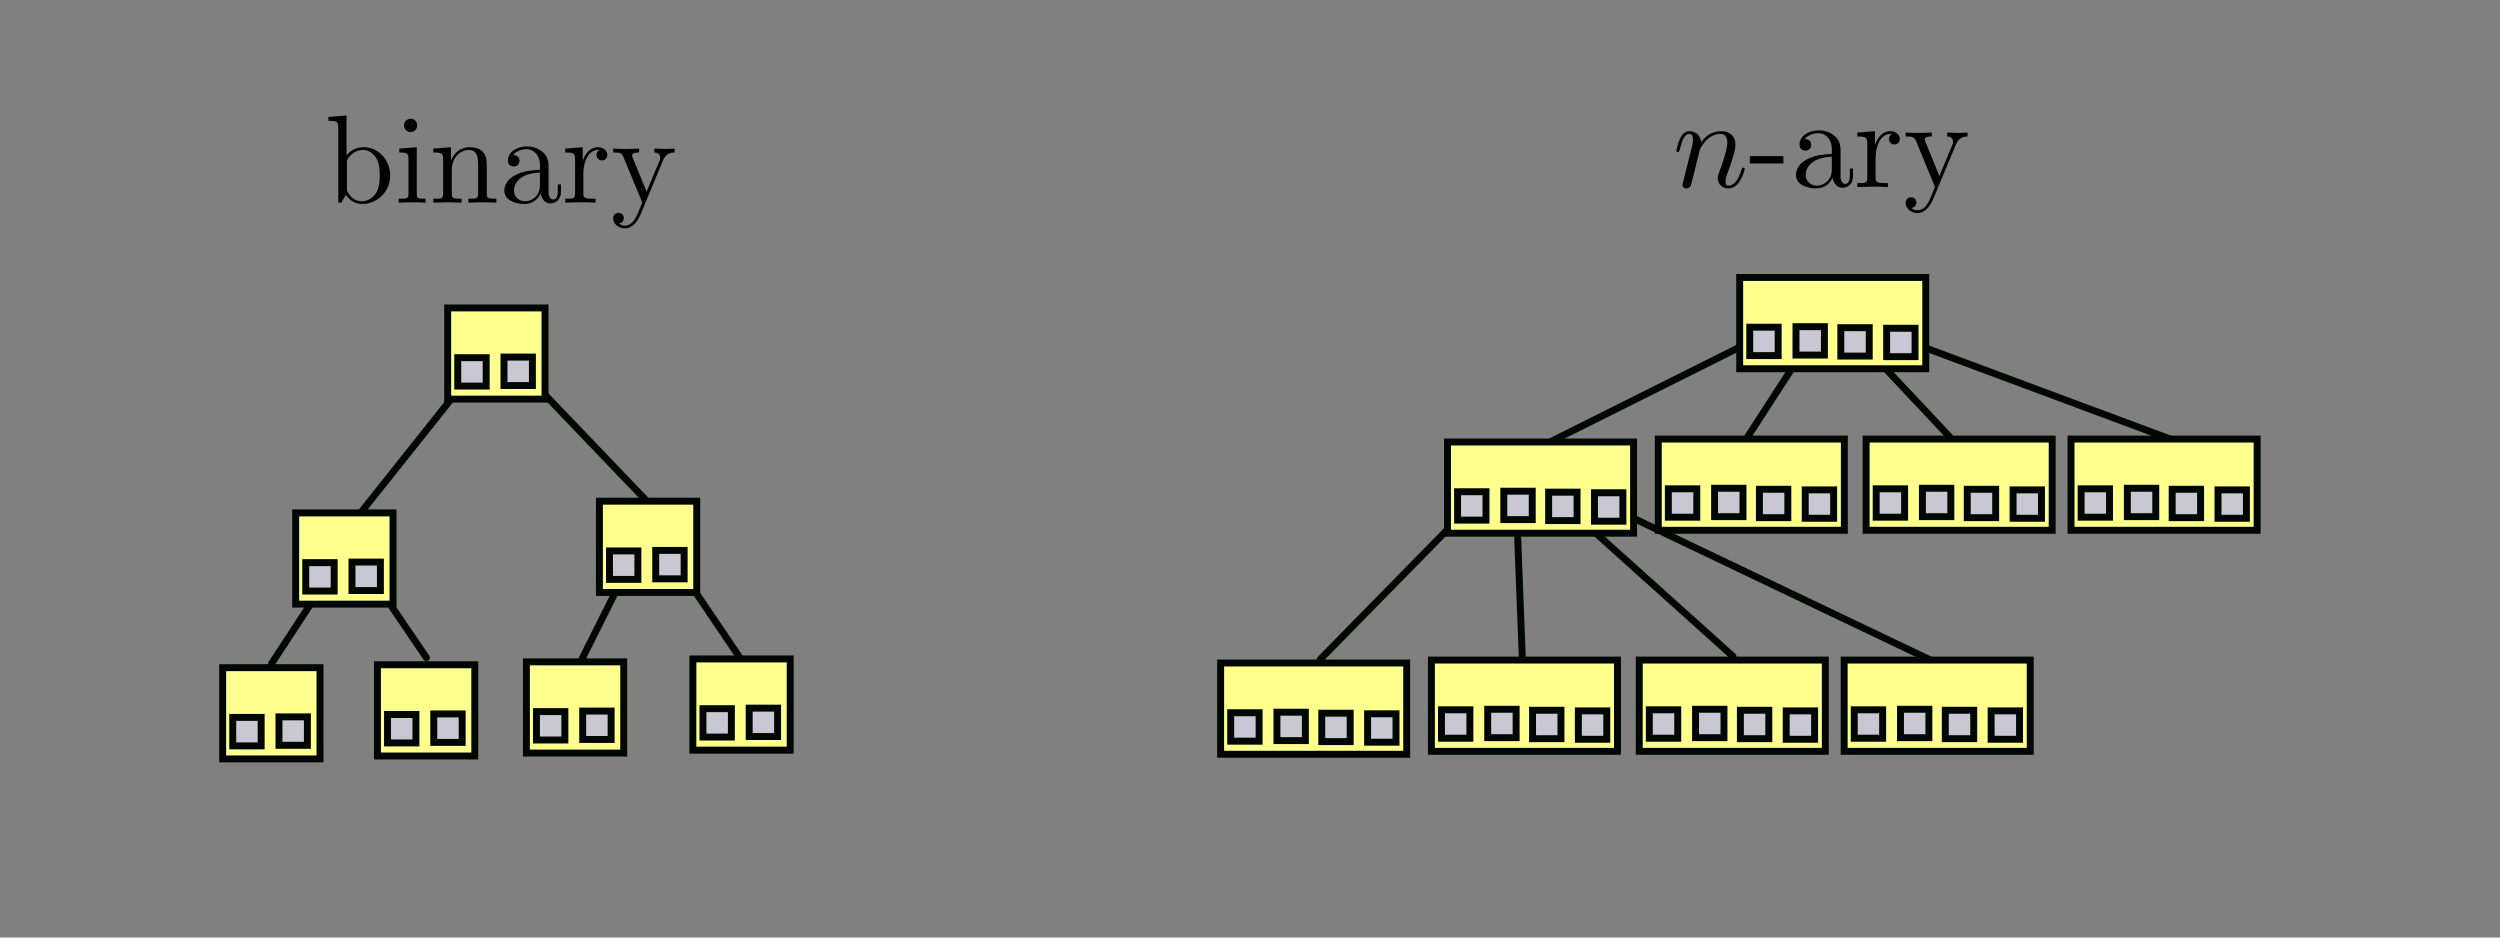 <?xml version="1.0" encoding="UTF-8" standalone="no"?>
<!-- Created with Inkscape (http://www.inkscape.org/) -->

<svg
   xmlns:ns0="http://www.iki.fi/pav/software/textext/"
   xmlns:dc="http://purl.org/dc/elements/1.1/"
   xmlns:cc="http://creativecommons.org/ns#"
   xmlns:rdf="http://www.w3.org/1999/02/22-rdf-syntax-ns#"
   xmlns:svg="http://www.w3.org/2000/svg"
   xmlns="http://www.w3.org/2000/svg"
   xmlns:xlink="http://www.w3.org/1999/xlink"
   xmlns:sodipodi="http://sodipodi.sourceforge.net/DTD/sodipodi-0.dtd"
   xmlns:inkscape="http://www.inkscape.org/namespaces/inkscape"
   width="360"
   height="135"
   id="svg2"
   version="1.1"
   inkscape:version="0.48.1 r9760"
   sodipodi:docname="nary_search_tree.svg"
   inkscape:export-filename="/home/josh/Codes/latex/gpu_rrtstar/fig/nary_search_tree.png"
   inkscape:export-xdpi="90"
   inkscape:export-ydpi="90">
  <rect width="100%" height="100%" fill="#808080" stroke="none"/>
  <sodipodi:namedview
     id="base"
     pagecolor="#ffffff"
     bordercolor="#666666"
     borderopacity="1.0"
     inkscape:pageopacity="0.0"
     inkscape:pageshadow="2"
     inkscape:zoom="2.1944444"
     inkscape:cx="180"
     inkscape:cy="67.5"
     inkscape:document-units="px"
     inkscape:current-layer="layer4"
     showgrid="false"
     units="in"
     inkscape:window-width="1341"
     inkscape:window-height="699"
     inkscape:window-x="2053"
     inkscape:window-y="104"
     inkscape:window-maximized="0" />
  <defs
     id="defs4" />
  <g
     inkscape:label="binary"
     inkscape:groupmode="layer"
     id="layer1"
     transform="translate(0,-917.36)">
    <g
       inkscape:groupmode="layer"
       id="layer3"
       inkscape:label="edges"
       style="display:inline">
      <path
         style="fill:#feff07;fill-opacity:0.611;stroke:#000700;stroke-width:1;stroke-linecap:round;stroke-miterlimit:10;stroke-opacity:1;stroke-dasharray:none;stroke-dashoffset:0"
         d="M 68.131,970.849 51.729,991.456"
         id="path3916"
         inkscape:connector-curvature="0" />
      <path
         style="fill:#feff07;fill-opacity:0.611;stroke:#000700;stroke-width:1;stroke-linecap:round;stroke-miterlimit:10;stroke-opacity:1;stroke-dasharray:none;stroke-dashoffset:0"
         d="m 74.86,970.428 18.925,19.766"
         id="path3918"
         inkscape:connector-curvature="0" />
      <path
         style="fill:#feff07;fill-opacity:0.611;stroke:#000700;stroke-width:1;stroke-linecap:round;stroke-miterlimit:10;stroke-opacity:1;stroke-dasharray:none;stroke-dashoffset:0"
         d="m 97.15,998.185 9.673,14.299"
         id="path3920"
         inkscape:connector-curvature="0" />
      <path
         style="fill:#feff07;fill-opacity:0.611;stroke:#000700;stroke-width:1;stroke-linecap:round;stroke-miterlimit:10;stroke-opacity:1;stroke-dasharray:none;stroke-dashoffset:0"
         d="m 90.421,999.026 -6.729,13.458"
         id="path3922"
         inkscape:connector-curvature="0" />
      <path
         style="fill:#feff07;fill-opacity:0.611;stroke:#000700;stroke-width:1;stroke-linecap:round;stroke-miterlimit:10;stroke-opacity:1;stroke-dasharray:none;stroke-dashoffset:0"
         d="m 53.411,1000.288 7.991,11.776"
         id="path3924"
         inkscape:connector-curvature="0" />
      <path
         style="fill:#feff07;fill-opacity:0.611;stroke:#000700;stroke-width:1;stroke-linecap:round;stroke-miterlimit:10;stroke-opacity:1;stroke-dasharray:none;stroke-dashoffset:0"
         d="m 47.103,1000.708 -7.991,12.196"
         id="path3926"
         inkscape:connector-curvature="0" />
      <path
         style="fill:#c8c7d3;fill-opacity:1;stroke:#000700;stroke-width:1;stroke-linecap:round;stroke-miterlimit:10;stroke-opacity:1;stroke-dasharray:none;stroke-dashoffset:0"
         d="m 253.349,965.929 -32.037,16.019"
         id="path4678"
         inkscape:connector-curvature="0" />
      <path
         style="fill:#c8c7d3;fill-opacity:1;stroke:#000700;stroke-width:1;stroke-linecap:round;stroke-miterlimit:10;stroke-opacity:1;stroke-dasharray:none;stroke-dashoffset:0"
         d="m 260.937,965.929 -9.274,14.333"
         id="path4680"
         inkscape:connector-curvature="0" />
      <path
         style="fill:#c8c7d3;fill-opacity:1;stroke:#000700;stroke-width:1;stroke-linecap:round;stroke-miterlimit:10;stroke-opacity:1;stroke-dasharray:none;stroke-dashoffset:0"
         d="m 267.682,966.351 13.068,13.911"
         id="path4682"
         inkscape:connector-curvature="0" />
      <path
         style="fill:#c8c7d3;fill-opacity:1;stroke:#000700;stroke-width:1;stroke-linecap:round;stroke-miterlimit:10;stroke-opacity:1;stroke-dasharray:none;stroke-dashoffset:0"
         d="m 273.162,965.929 39.625,14.754"
         id="path4684"
         inkscape:connector-curvature="0" />
      <path
         style="fill:#c8c7d3;fill-opacity:1;stroke:#000700;stroke-width:1;stroke-linecap:round;stroke-miterlimit:10;stroke-opacity:1;stroke-dasharray:none;stroke-dashoffset:0"
         d="M 212.037,989.957 190.117,1012.299"
         id="path4785"
         inkscape:connector-curvature="0" />
      <path
         style="fill:#c8c7d3;fill-opacity:1;stroke:#000700;stroke-width:1;stroke-linecap:round;stroke-miterlimit:10;stroke-opacity:1;stroke-dasharray:none;stroke-dashoffset:0"
         d="m 218.361,989.957 0.843,21.92"
         id="path4787"
         inkscape:connector-curvature="0" />
      <path
         style="fill:#c8c7d3;fill-opacity:1;stroke:#000700;stroke-width:1;stroke-linecap:round;stroke-miterlimit:10;stroke-opacity:1;stroke-dasharray:none;stroke-dashoffset:0"
         d="m 224.684,989.536 24.871,22.342"
         id="path4789"
         inkscape:connector-curvature="0" />
      <path
         style="fill:#c8c7d3;fill-opacity:1;stroke:#000700;stroke-width:1;stroke-linecap:round;stroke-miterlimit:10;stroke-opacity:1;stroke-dasharray:none;stroke-dashoffset:0"
         d="m 231.85,990.379 46.792,22.342"
         id="path4791"
         inkscape:connector-curvature="0" />
    </g>
    <g
       inkscape:groupmode="layer"
       id="layer2"
       inkscape:label="nodes"
       style="display:inline">
      <g
         id="g3818-8"
         transform="translate(204.092,61.744)"
         style="fill:#ffff8e;fill-opacity:1">
        <rect
           y="895.571"
           x="46.423"
           height="13.139"
           width="26.794"
           id="rect2985-55"
           style="fill:#ffff8e;fill-opacity:1;stroke:#000700;stroke-width:1;stroke-linecap:round;stroke-miterlimit:10;stroke-opacity:1;stroke-dasharray:none;stroke-dashoffset:0" />
        <rect
           transform="translate(0,872.36)"
           y="30.373"
           x="47.872"
           height="4.093"
           width="4.093"
           id="rect3796-2"
           style="fill:#c8c7d3;fill-opacity:1;stroke:#000700;stroke-width:1;stroke-linecap:round;stroke-miterlimit:10;stroke-opacity:1;stroke-dasharray:none;stroke-dashoffset:0" />
        <rect
           y="902.655"
           x="54.53"
           height="4.093"
           width="4.093"
           id="rect3796-8-2"
           style="fill:#c8c7d3;fill-opacity:1;stroke:#000700;stroke-width:1;stroke-linecap:round;stroke-miterlimit:10;stroke-opacity:1;stroke-dasharray:none;stroke-dashoffset:0" />
        <rect
           y="902.798"
           x="60.986"
           height="4.093"
           width="4.093"
           id="rect3796-8-2-7"
           style="fill:#c8c7d3;fill-opacity:1;stroke:#000700;stroke-width:1;stroke-linecap:round;stroke-miterlimit:10;stroke-opacity:1;stroke-dasharray:none;stroke-dashoffset:0" />
        <rect
           y="902.884"
           x="67.584"
           height="4.093"
           width="4.093"
           id="rect3796-8-2-9"
           style="fill:#c8c7d3;fill-opacity:1;stroke:#000700;stroke-width:1;stroke-linecap:round;stroke-miterlimit:10;stroke-opacity:1;stroke-dasharray:none;stroke-dashoffset:0" />
      </g>
      <g
         id="g3818-8-7"
         transform="translate(162.018,85.435)"
         style="fill:#ffff8e;fill-opacity:1">
        <rect
           y="895.571"
           x="46.423"
           height="13.139"
           width="26.794"
           id="rect2985-55-1"
           style="fill:#ffff8e;fill-opacity:1;stroke:#000700;stroke-width:1;stroke-linecap:round;stroke-miterlimit:10;stroke-opacity:1;stroke-dasharray:none;stroke-dashoffset:0" />
        <rect
           transform="translate(0,872.36)"
           y="30.373"
           x="47.872"
           height="4.093"
           width="4.093"
           id="rect3796-2-7"
           style="fill:#c8c7d3;fill-opacity:1;stroke:#000700;stroke-width:1;stroke-linecap:round;stroke-miterlimit:10;stroke-opacity:1;stroke-dasharray:none;stroke-dashoffset:0" />
        <rect
           y="902.655"
           x="54.53"
           height="4.093"
           width="4.093"
           id="rect3796-8-2-4"
           style="fill:#c8c7d3;fill-opacity:1;stroke:#000700;stroke-width:1;stroke-linecap:round;stroke-miterlimit:10;stroke-opacity:1;stroke-dasharray:none;stroke-dashoffset:0" />
        <rect
           y="902.798"
           x="60.986"
           height="4.093"
           width="4.093"
           id="rect3796-8-2-7-0"
           style="fill:#c8c7d3;fill-opacity:1;stroke:#000700;stroke-width:1;stroke-linecap:round;stroke-miterlimit:10;stroke-opacity:1;stroke-dasharray:none;stroke-dashoffset:0" />
        <rect
           y="902.884"
           x="67.584"
           height="4.093"
           width="4.093"
           id="rect3796-8-2-9-8"
           style="fill:#c8c7d3;fill-opacity:1;stroke:#000700;stroke-width:1;stroke-linecap:round;stroke-miterlimit:10;stroke-opacity:1;stroke-dasharray:none;stroke-dashoffset:0" />
      </g>
      <g
         id="g3818-8-77"
         transform="translate(192.369,85.013)"
         style="fill:#ffff8e;fill-opacity:1">
        <rect
           y="895.571"
           x="46.423"
           height="13.139"
           width="26.794"
           id="rect2985-55-6"
           style="fill:#ffff8e;fill-opacity:1;stroke:#000700;stroke-width:1;stroke-linecap:round;stroke-miterlimit:10;stroke-opacity:1;stroke-dasharray:none;stroke-dashoffset:0" />
        <rect
           transform="translate(0,872.36)"
           y="30.373"
           x="47.872"
           height="4.093"
           width="4.093"
           id="rect3796-2-5"
           style="fill:#c8c7d3;fill-opacity:1;stroke:#000700;stroke-width:1;stroke-linecap:round;stroke-miterlimit:10;stroke-opacity:1;stroke-dasharray:none;stroke-dashoffset:0" />
        <rect
           y="902.655"
           x="54.53"
           height="4.093"
           width="4.093"
           id="rect3796-8-2-5"
           style="fill:#c8c7d3;fill-opacity:1;stroke:#000700;stroke-width:1;stroke-linecap:round;stroke-miterlimit:10;stroke-opacity:1;stroke-dasharray:none;stroke-dashoffset:0" />
        <rect
           y="902.798"
           x="60.986"
           height="4.093"
           width="4.093"
           id="rect3796-8-2-7-7"
           style="fill:#c8c7d3;fill-opacity:1;stroke:#000700;stroke-width:1;stroke-linecap:round;stroke-miterlimit:10;stroke-opacity:1;stroke-dasharray:none;stroke-dashoffset:0" />
        <rect
           y="902.884"
           x="67.584"
           height="4.093"
           width="4.093"
           id="rect3796-8-2-9-4"
           style="fill:#c8c7d3;fill-opacity:1;stroke:#000700;stroke-width:1;stroke-linecap:round;stroke-miterlimit:10;stroke-opacity:1;stroke-dasharray:none;stroke-dashoffset:0" />
      </g>
      <g
         id="g3818-8-3"
         transform="translate(222.299,85.013)"
         style="fill:#ffff8e;fill-opacity:1">
        <rect
           y="895.571"
           x="46.423"
           height="13.139"
           width="26.794"
           id="rect2985-55-63"
           style="fill:#ffff8e;fill-opacity:1;stroke:#000700;stroke-width:1;stroke-linecap:round;stroke-miterlimit:10;stroke-opacity:1;stroke-dasharray:none;stroke-dashoffset:0" />
        <rect
           transform="translate(0,872.36)"
           y="30.373"
           x="47.872"
           height="4.093"
           width="4.093"
           id="rect3796-2-9"
           style="fill:#c8c7d3;fill-opacity:1;stroke:#000700;stroke-width:1;stroke-linecap:round;stroke-miterlimit:10;stroke-opacity:1;stroke-dasharray:none;stroke-dashoffset:0" />
        <rect
           y="902.655"
           x="54.53"
           height="4.093"
           width="4.093"
           id="rect3796-8-2-2"
           style="fill:#c8c7d3;fill-opacity:1;stroke:#000700;stroke-width:1;stroke-linecap:round;stroke-miterlimit:10;stroke-opacity:1;stroke-dasharray:none;stroke-dashoffset:0" />
        <rect
           y="902.798"
           x="60.986"
           height="4.093"
           width="4.093"
           id="rect3796-8-2-7-9"
           style="fill:#c8c7d3;fill-opacity:1;stroke:#000700;stroke-width:1;stroke-linecap:round;stroke-miterlimit:10;stroke-opacity:1;stroke-dasharray:none;stroke-dashoffset:0" />
        <rect
           y="902.884"
           x="67.584"
           height="4.093"
           width="4.093"
           id="rect3796-8-2-9-6"
           style="fill:#c8c7d3;fill-opacity:1;stroke:#000700;stroke-width:1;stroke-linecap:round;stroke-miterlimit:10;stroke-opacity:1;stroke-dasharray:none;stroke-dashoffset:0" />
      </g>
      <g
         id="g3818-8-8"
         transform="translate(251.807,85.013)"
         style="fill:#ffff8e;fill-opacity:1">
        <rect
           y="895.571"
           x="46.423"
           height="13.139"
           width="26.794"
           id="rect2985-55-15"
           style="fill:#ffff8e;fill-opacity:1;stroke:#000700;stroke-width:1;stroke-linecap:round;stroke-miterlimit:10;stroke-opacity:1;stroke-dasharray:none;stroke-dashoffset:0" />
        <rect
           transform="translate(0,872.36)"
           y="30.373"
           x="47.872"
           height="4.093"
           width="4.093"
           id="rect3796-2-2"
           style="fill:#c8c7d3;fill-opacity:1;stroke:#000700;stroke-width:1;stroke-linecap:round;stroke-miterlimit:10;stroke-opacity:1;stroke-dasharray:none;stroke-dashoffset:0" />
        <rect
           y="902.655"
           x="54.53"
           height="4.093"
           width="4.093"
           id="rect3796-8-2-99"
           style="fill:#c8c7d3;fill-opacity:1;stroke:#000700;stroke-width:1;stroke-linecap:round;stroke-miterlimit:10;stroke-opacity:1;stroke-dasharray:none;stroke-dashoffset:0" />
        <rect
           y="902.798"
           x="60.986"
           height="4.093"
           width="4.093"
           id="rect3796-8-2-7-04"
           style="fill:#c8c7d3;fill-opacity:1;stroke:#000700;stroke-width:1;stroke-linecap:round;stroke-miterlimit:10;stroke-opacity:1;stroke-dasharray:none;stroke-dashoffset:0" />
        <rect
           y="902.884"
           x="67.584"
           height="4.093"
           width="4.093"
           id="rect3796-8-2-9-7"
           style="fill:#c8c7d3;fill-opacity:1;stroke:#000700;stroke-width:1;stroke-linecap:round;stroke-miterlimit:10;stroke-opacity:1;stroke-dasharray:none;stroke-dashoffset:0" />
      </g>
      <g
         id="g3818-8-7-1"
         transform="translate(129.348,117.262)"
         style="fill:#ffff8e;fill-opacity:1">
        <rect
           y="895.571"
           x="46.423"
           height="13.139"
           width="26.794"
           id="rect2985-55-1-1"
           style="fill:#ffff8e;fill-opacity:1;stroke:#000700;stroke-width:1;stroke-linecap:round;stroke-miterlimit:10;stroke-opacity:1;stroke-dasharray:none;stroke-dashoffset:0" />
        <rect
           transform="translate(0,872.36)"
           y="30.373"
           x="47.872"
           height="4.093"
           width="4.093"
           id="rect3796-2-7-1"
           style="fill:#c8c7d3;fill-opacity:1;stroke:#000700;stroke-width:1;stroke-linecap:round;stroke-miterlimit:10;stroke-opacity:1;stroke-dasharray:none;stroke-dashoffset:0" />
        <rect
           y="902.655"
           x="54.53"
           height="4.093"
           width="4.093"
           id="rect3796-8-2-4-8"
           style="fill:#c8c7d3;fill-opacity:1;stroke:#000700;stroke-width:1;stroke-linecap:round;stroke-miterlimit:10;stroke-opacity:1;stroke-dasharray:none;stroke-dashoffset:0" />
        <rect
           y="902.798"
           x="60.986"
           height="4.093"
           width="4.093"
           id="rect3796-8-2-7-0-5"
           style="fill:#c8c7d3;fill-opacity:1;stroke:#000700;stroke-width:1;stroke-linecap:round;stroke-miterlimit:10;stroke-opacity:1;stroke-dasharray:none;stroke-dashoffset:0" />
        <rect
           y="902.884"
           x="67.584"
           height="4.093"
           width="4.093"
           id="rect3796-8-2-9-8-0"
           style="fill:#c8c7d3;fill-opacity:1;stroke:#000700;stroke-width:1;stroke-linecap:round;stroke-miterlimit:10;stroke-opacity:1;stroke-dasharray:none;stroke-dashoffset:0" />
      </g>
      <g
         id="g3818-8-77-9"
         transform="translate(159.7,116.84)"
         style="fill:#ffff8e;fill-opacity:1">
        <rect
           y="895.571"
           x="46.423"
           height="13.139"
           width="26.794"
           id="rect2985-55-6-1"
           style="fill:#ffff8e;fill-opacity:1;stroke:#000700;stroke-width:1;stroke-linecap:round;stroke-miterlimit:10;stroke-opacity:1;stroke-dasharray:none;stroke-dashoffset:0" />
        <rect
           transform="translate(0,872.36)"
           y="30.373"
           x="47.872"
           height="4.093"
           width="4.093"
           id="rect3796-2-5-2"
           style="fill:#c8c7d3;fill-opacity:1;stroke:#000700;stroke-width:1;stroke-linecap:round;stroke-miterlimit:10;stroke-opacity:1;stroke-dasharray:none;stroke-dashoffset:0" />
        <rect
           y="902.655"
           x="54.53"
           height="4.093"
           width="4.093"
           id="rect3796-8-2-5-7"
           style="fill:#c8c7d3;fill-opacity:1;stroke:#000700;stroke-width:1;stroke-linecap:round;stroke-miterlimit:10;stroke-opacity:1;stroke-dasharray:none;stroke-dashoffset:0" />
        <rect
           y="902.798"
           x="60.986"
           height="4.093"
           width="4.093"
           id="rect3796-8-2-7-7-4"
           style="fill:#c8c7d3;fill-opacity:1;stroke:#000700;stroke-width:1;stroke-linecap:round;stroke-miterlimit:10;stroke-opacity:1;stroke-dasharray:none;stroke-dashoffset:0" />
        <rect
           y="902.884"
           x="67.584"
           height="4.093"
           width="4.093"
           id="rect3796-8-2-9-4-7"
           style="fill:#c8c7d3;fill-opacity:1;stroke:#000700;stroke-width:1;stroke-linecap:round;stroke-miterlimit:10;stroke-opacity:1;stroke-dasharray:none;stroke-dashoffset:0" />
      </g>
      <g
         id="g3818-8-3-2"
         transform="translate(189.629,116.84)"
         style="fill:#ffff8e;fill-opacity:1">
        <rect
           y="895.571"
           x="46.423"
           height="13.139"
           width="26.794"
           id="rect2985-55-63-0"
           style="fill:#ffff8e;fill-opacity:1;stroke:#000700;stroke-width:1;stroke-linecap:round;stroke-miterlimit:10;stroke-opacity:1;stroke-dasharray:none;stroke-dashoffset:0" />
        <rect
           transform="translate(0,872.36)"
           y="30.373"
           x="47.872"
           height="4.093"
           width="4.093"
           id="rect3796-2-9-4"
           style="fill:#c8c7d3;fill-opacity:1;stroke:#000700;stroke-width:1;stroke-linecap:round;stroke-miterlimit:10;stroke-opacity:1;stroke-dasharray:none;stroke-dashoffset:0" />
        <rect
           y="902.655"
           x="54.53"
           height="4.093"
           width="4.093"
           id="rect3796-8-2-2-2"
           style="fill:#c8c7d3;fill-opacity:1;stroke:#000700;stroke-width:1;stroke-linecap:round;stroke-miterlimit:10;stroke-opacity:1;stroke-dasharray:none;stroke-dashoffset:0" />
        <rect
           y="902.798"
           x="60.986"
           height="4.093"
           width="4.093"
           id="rect3796-8-2-7-9-0"
           style="fill:#c8c7d3;fill-opacity:1;stroke:#000700;stroke-width:1;stroke-linecap:round;stroke-miterlimit:10;stroke-opacity:1;stroke-dasharray:none;stroke-dashoffset:0" />
        <rect
           y="902.884"
           x="67.584"
           height="4.093"
           width="4.093"
           id="rect3796-8-2-9-6-3"
           style="fill:#c8c7d3;fill-opacity:1;stroke:#000700;stroke-width:1;stroke-linecap:round;stroke-miterlimit:10;stroke-opacity:1;stroke-dasharray:none;stroke-dashoffset:0" />
      </g>
      <g
         id="g3818-8-8-0"
         transform="translate(219.138,116.84)"
         style="fill:#ffff8e;fill-opacity:1">
        <rect
           y="895.571"
           x="46.423"
           height="13.139"
           width="26.794"
           id="rect2985-55-15-4"
           style="fill:#ffff8e;fill-opacity:1;stroke:#000700;stroke-width:1;stroke-linecap:round;stroke-miterlimit:10;stroke-opacity:1;stroke-dasharray:none;stroke-dashoffset:0" />
        <rect
           transform="translate(0,872.36)"
           y="30.373"
           x="47.872"
           height="4.093"
           width="4.093"
           id="rect3796-2-2-0"
           style="fill:#c8c7d3;fill-opacity:1;stroke:#000700;stroke-width:1;stroke-linecap:round;stroke-miterlimit:10;stroke-opacity:1;stroke-dasharray:none;stroke-dashoffset:0" />
        <rect
           y="902.655"
           x="54.53"
           height="4.093"
           width="4.093"
           id="rect3796-8-2-99-0"
           style="fill:#c8c7d3;fill-opacity:1;stroke:#000700;stroke-width:1;stroke-linecap:round;stroke-miterlimit:10;stroke-opacity:1;stroke-dasharray:none;stroke-dashoffset:0" />
        <rect
           y="902.798"
           x="60.986"
           height="4.093"
           width="4.093"
           id="rect3796-8-2-7-04-5"
           style="fill:#c8c7d3;fill-opacity:1;stroke:#000700;stroke-width:1;stroke-linecap:round;stroke-miterlimit:10;stroke-opacity:1;stroke-dasharray:none;stroke-dashoffset:0" />
        <rect
           y="902.884"
           x="67.584"
           height="4.093"
           width="4.093"
           id="rect3796-8-2-9-7-5"
           style="fill:#c8c7d3;fill-opacity:1;stroke:#000700;stroke-width:1;stroke-linecap:round;stroke-miterlimit:10;stroke-opacity:1;stroke-dasharray:none;stroke-dashoffset:0" />
      </g>
      <g
         id="g3818"
         transform="translate(18.044,66.128)"
         style="fill:#ffff8e;fill-opacity:1">
        <rect
           y="895.571"
           x="46.423"
           height="13.139"
           width="14.015"
           id="rect2985"
           style="fill:#ffff8e;fill-opacity:1;stroke:#000700;stroke-width:1;stroke-linecap:round;stroke-miterlimit:10;stroke-opacity:1;stroke-dasharray:none;stroke-dashoffset:0" />
        <rect
           transform="translate(0,872.36)"
           y="30.373"
           x="47.872"
           height="4.093"
           width="4.093"
           id="rect3796"
           style="fill:#c8c7d3;fill-opacity:1;stroke:#000700;stroke-width:1;stroke-linecap:round;stroke-miterlimit:10;stroke-opacity:1;stroke-dasharray:none;stroke-dashoffset:0" />
        <rect
           y="902.655"
           x="54.53"
           height="4.093"
           width="4.093"
           id="rect3796-8"
           style="fill:#c8c7d3;fill-opacity:1;stroke:#000700;stroke-width:1;stroke-linecap:round;stroke-miterlimit:10;stroke-opacity:1;stroke-dasharray:none;stroke-dashoffset:0" />
      </g>
      <g
         id="g3818-6"
         transform="translate(-3.845,95.646)"
         style="fill:#ffff8e;fill-opacity:1">
        <rect
           y="895.571"
           x="46.423"
           height="13.139"
           width="14.015"
           id="rect2985-9"
           style="fill:#ffff8e;fill-opacity:1;stroke:#000700;stroke-width:1;stroke-linecap:round;stroke-miterlimit:10;stroke-opacity:1;stroke-dasharray:none;stroke-dashoffset:0" />
        <rect
           transform="translate(0,872.36)"
           y="30.373"
           x="47.872"
           height="4.093"
           width="4.093"
           id="rect3796-5"
           style="fill:#c8c7d3;fill-opacity:1;stroke:#000700;stroke-width:1;stroke-linecap:round;stroke-miterlimit:10;stroke-opacity:1;stroke-dasharray:none;stroke-dashoffset:0" />
        <rect
           y="902.655"
           x="54.53"
           height="4.093"
           width="4.093"
           id="rect3796-8-9"
           style="fill:#c8c7d3;fill-opacity:1;stroke:#000700;stroke-width:1;stroke-linecap:round;stroke-miterlimit:10;stroke-opacity:1;stroke-dasharray:none;stroke-dashoffset:0" />
      </g>
      <g
         id="g3818-64"
         transform="translate(39.893,93.964)"
         style="fill:#ffff8e;fill-opacity:1">
        <rect
           y="895.571"
           x="46.423"
           height="13.139"
           width="14.015"
           id="rect2985-6"
           style="fill:#ffff8e;fill-opacity:1;stroke:#000700;stroke-width:1;stroke-linecap:round;stroke-miterlimit:10;stroke-opacity:1;stroke-dasharray:none;stroke-dashoffset:0" />
        <rect
           transform="translate(0,872.36)"
           y="30.373"
           x="47.872"
           height="4.093"
           width="4.093"
           id="rect3796-4"
           style="fill:#c8c7d3;fill-opacity:1;stroke:#000700;stroke-width:1;stroke-linecap:round;stroke-miterlimit:10;stroke-opacity:1;stroke-dasharray:none;stroke-dashoffset:0" />
        <rect
           y="902.655"
           x="54.53"
           height="4.093"
           width="4.093"
           id="rect3796-8-5"
           style="fill:#c8c7d3;fill-opacity:1;stroke:#000700;stroke-width:1;stroke-linecap:round;stroke-miterlimit:10;stroke-opacity:1;stroke-dasharray:none;stroke-dashoffset:0" />
      </g>
      <g
         id="g3818-4"
         transform="translate(-14.359,117.936)"
         style="fill:#ffff8e;fill-opacity:1">
        <rect
           y="895.571"
           x="46.423"
           height="13.139"
           width="14.015"
           id="rect2985-2"
           style="fill:#ffff8e;fill-opacity:1;stroke:#000700;stroke-width:1;stroke-linecap:round;stroke-miterlimit:10;stroke-opacity:1;stroke-dasharray:none;stroke-dashoffset:0" />
        <rect
           transform="translate(0,872.36)"
           y="30.373"
           x="47.872"
           height="4.093"
           width="4.093"
           id="rect3796-0"
           style="fill:#c8c7d3;fill-opacity:1;stroke:#000700;stroke-width:1;stroke-linecap:round;stroke-miterlimit:10;stroke-opacity:1;stroke-dasharray:none;stroke-dashoffset:0" />
        <rect
           y="902.655"
           x="54.53"
           height="4.093"
           width="4.093"
           id="rect3796-8-97"
           style="fill:#c8c7d3;fill-opacity:1;stroke:#000700;stroke-width:1;stroke-linecap:round;stroke-miterlimit:10;stroke-opacity:1;stroke-dasharray:none;stroke-dashoffset:0" />
      </g>
      <g
         id="g3818-7"
         transform="translate(7.931,117.515)"
         style="fill:#ffff8e;fill-opacity:1">
        <rect
           y="895.571"
           x="46.423"
           height="13.139"
           width="14.015"
           id="rect2985-5"
           style="fill:#ffff8e;fill-opacity:1;stroke:#000700;stroke-width:1;stroke-linecap:round;stroke-miterlimit:10;stroke-opacity:1;stroke-dasharray:none;stroke-dashoffset:0" />
        <rect
           transform="translate(0,872.36)"
           y="30.373"
           x="47.872"
           height="4.093"
           width="4.093"
           id="rect3796-44"
           style="fill:#c8c7d3;fill-opacity:1;stroke:#000700;stroke-width:1;stroke-linecap:round;stroke-miterlimit:10;stroke-opacity:1;stroke-dasharray:none;stroke-dashoffset:0" />
        <rect
           y="902.655"
           x="54.53"
           height="4.093"
           width="4.093"
           id="rect3796-8-6"
           style="fill:#c8c7d3;fill-opacity:1;stroke:#000700;stroke-width:1;stroke-linecap:round;stroke-miterlimit:10;stroke-opacity:1;stroke-dasharray:none;stroke-dashoffset:0" />
      </g>
      <g
         id="g3818-5"
         transform="translate(29.379,117.095)"
         style="fill:#ffff8e;fill-opacity:1">
        <rect
           y="895.571"
           x="46.423"
           height="13.139"
           width="14.015"
           id="rect2985-65"
           style="fill:#ffff8e;fill-opacity:1;stroke:#000700;stroke-width:1;stroke-linecap:round;stroke-miterlimit:10;stroke-opacity:1;stroke-dasharray:none;stroke-dashoffset:0" />
        <rect
           transform="translate(0,872.36)"
           y="30.373"
           x="47.872"
           height="4.093"
           width="4.093"
           id="rect3796-1"
           style="fill:#c8c7d3;fill-opacity:1;stroke:#000700;stroke-width:1;stroke-linecap:round;stroke-miterlimit:10;stroke-opacity:1;stroke-dasharray:none;stroke-dashoffset:0" />
        <rect
           y="902.655"
           x="54.53"
           height="4.093"
           width="4.093"
           id="rect3796-8-4"
           style="fill:#c8c7d3;fill-opacity:1;stroke:#000700;stroke-width:1;stroke-linecap:round;stroke-miterlimit:10;stroke-opacity:1;stroke-dasharray:none;stroke-dashoffset:0" />
      </g>
      <g
         id="g3818-9"
         transform="translate(53.352,116.674)"
         style="fill:#ffff8e;fill-opacity:1">
        <rect
           y="895.571"
           x="46.423"
           height="13.139"
           width="14.015"
           id="rect2985-52"
           style="fill:#ffff8e;fill-opacity:1;stroke:#000700;stroke-width:1;stroke-linecap:round;stroke-miterlimit:10;stroke-opacity:1;stroke-dasharray:none;stroke-dashoffset:0" />
        <rect
           transform="translate(0,872.36)"
           y="30.373"
           x="47.872"
           height="4.093"
           width="4.093"
           id="rect3796-7"
           style="fill:#c8c7d3;fill-opacity:1;stroke:#000700;stroke-width:1;stroke-linecap:round;stroke-miterlimit:10;stroke-opacity:1;stroke-dasharray:none;stroke-dashoffset:0" />
        <rect
           y="902.655"
           x="54.53"
           height="4.093"
           width="4.093"
           id="rect3796-8-1"
           style="fill:#c8c7d3;fill-opacity:1;stroke:#000700;stroke-width:1;stroke-linecap:round;stroke-miterlimit:10;stroke-opacity:1;stroke-dasharray:none;stroke-dashoffset:0" />
      </g>
    </g>
    <g
       inkscape:label="text"
       id="layer4"
       inkscape:groupmode="layer">
      <g
         transform="matrix(1.812,0,0,1.812,-358.073,702.348)"
         ns0:text="binary"
         ns0:preamble=""
         id="g4813"
         style="display:inline">
        <defs
           id="defs4815">
          <g
             id="g4817">
            <symbol
               style="overflow:visible"
               overflow="visible"
               id="textext-489b48cc-0">
              <path
                 inkscape:connector-curvature="0"
                 style="stroke:none"
                 d="m 1.719,-3.766 0,-3.156 -1.438,0.109 0,0.312 c 0.703,0 0.781,0.062 0.781,0.562 l 0,5.938 0.25,0 c 0,-0.016 0.078,-0.156 0.359,-0.625 0.141,0.234 0.562,0.734 1.297,0.734 1.188,0 2.219,-0.984 2.219,-2.266 0,-1.266 -0.969,-2.25 -2.109,-2.25 -0.781,0 -1.203,0.469 -1.359,0.641 z m 0.031,2.625 0,-2.047 c 0,-0.188 0,-0.203 0.109,-0.359 C 2.25,-4.109 2.797,-4.188 3.031,-4.188 c 0.453,0 0.812,0.266 1.047,0.641 0.266,0.406 0.281,0.969 0.281,1.391 0,0.359 -0.016,0.953 -0.297,1.406 -0.219,0.312 -0.594,0.641 -1.125,0.641 -0.453,0 -0.812,-0.234 -1.047,-0.609 C 1.75,-0.922 1.75,-0.953 1.75,-1.141 z m 0,0"
                 id="path4820" />
            </symbol>
            <symbol
               style="overflow:visible"
               overflow="visible"
               id="textext-489b48cc-1">
              <path
                 inkscape:connector-curvature="0"
                 style="stroke:none"
                 d="M 1.766,-4.406 0.375,-4.297 l 0,0.312 c 0.641,0 0.734,0.062 0.734,0.547 l 0,2.688 c 0,0.438 -0.109,0.438 -0.781,0.438 l 0,0.312 C 0.641,-0.016 1.188,-0.031 1.422,-0.031 1.781,-0.031 2.125,-0.016 2.469,0 l 0,-0.312 c -0.672,0 -0.703,-0.047 -0.703,-0.438 z m 0.031,-1.734 c 0,-0.312 -0.234,-0.531 -0.516,-0.531 -0.312,0 -0.531,0.266 -0.531,0.531 0,0.266 0.219,0.531 0.531,0.531 0.281,0 0.516,-0.219 0.516,-0.531 z m 0,0"
                 id="path4823" />
            </symbol>
            <symbol
               style="overflow:visible"
               overflow="visible"
               id="textext-489b48cc-2">
              <path
                 inkscape:connector-curvature="0"
                 style="stroke:none"
                 d="m 1.094,-3.422 0,2.672 c 0,0.438 -0.109,0.438 -0.781,0.438 l 0,0.312 c 0.359,-0.016 0.859,-0.031 1.141,-0.031 0.25,0 0.766,0.016 1.109,0.031 l 0,-0.312 c -0.672,0 -0.781,0 -0.781,-0.438 l 0,-1.844 C 1.781,-3.625 2.5,-4.188 3.125,-4.188 c 0.641,0 0.75,0.531 0.75,1.109 l 0,2.328 c 0,0.438 -0.109,0.438 -0.781,0.438 l 0,0.312 c 0.344,-0.016 0.859,-0.031 1.125,-0.031 0.25,0 0.781,0.016 1.109,0.031 l 0,-0.312 c -0.516,0 -0.766,0 -0.766,-0.297 l 0,-1.906 c 0,-0.859 0,-1.156 -0.312,-1.516 -0.141,-0.172 -0.469,-0.375 -1.047,-0.375 C 2.469,-4.406 2,-3.984 1.719,-3.359 l 0,-1.047 -1.406,0.109 0,0.312 c 0.703,0 0.781,0.062 0.781,0.562 z m 0,0"
                 id="path4826" />
            </symbol>
            <symbol
               style="overflow:visible"
               overflow="visible"
               id="textext-489b48cc-3">
              <path
                 inkscape:connector-curvature="0"
                 style="stroke:none"
                 d="m 3.312,-0.75 c 0.047,0.391 0.312,0.812 0.781,0.812 0.219,0 0.828,-0.141 0.828,-0.953 l 0,-0.562 -0.25,0 0,0.562 c 0,0.578 -0.25,0.641 -0.359,0.641 -0.328,0 -0.375,-0.453 -0.375,-0.5 l 0,-1.984 c 0,-0.422 0,-0.812 -0.359,-1.188 C 3.188,-4.312 2.688,-4.469 2.219,-4.469 c -0.828,0 -1.516,0.469 -1.516,1.125 0,0.297 0.203,0.469 0.469,0.469 0.281,0 0.453,-0.203 0.453,-0.453 0,-0.125 -0.047,-0.453 -0.516,-0.453 C 1.391,-4.141 1.875,-4.25 2.188,-4.25 c 0.5,0 1.062,0.391 1.062,1.281 l 0,0.359 c -0.516,0.031 -1.203,0.062 -1.828,0.359 -0.75,0.344 -1,0.859 -1,1.297 0,0.812 0.969,1.062 1.594,1.062 0.656,0 1.109,-0.406 1.297,-0.859 z M 3.25,-2.391 l 0,1 c 0,0.938 -0.719,1.281 -1.172,1.281 -0.484,0 -0.891,-0.344 -0.891,-0.844 0,-0.547 0.422,-1.375 2.062,-1.438 z m 0,0"
                 id="path4829" />
            </symbol>
            <symbol
               style="overflow:visible"
               overflow="visible"
               id="textext-489b48cc-4">
              <path
                 inkscape:connector-curvature="0"
                 style="stroke:none"
                 d="m 1.672,-3.312 0,-1.094 -1.391,0.109 0,0.312 c 0.703,0 0.781,0.062 0.781,0.562 l 0,2.672 c 0,0.438 -0.109,0.438 -0.781,0.438 l 0,0.312 c 0.391,-0.016 0.859,-0.031 1.141,-0.031 0.391,0 0.859,0 1.266,0.031 l 0,-0.312 -0.219,0 c -0.734,0 -0.75,-0.109 -0.75,-0.469 l 0,-1.531 c 0,-0.984 0.422,-1.875 1.172,-1.875 0.062,0 0.094,0 0.109,0.016 -0.031,0 -0.234,0.125 -0.234,0.391 0,0.266 0.219,0.422 0.438,0.422 0.172,0 0.422,-0.125 0.422,-0.438 0,-0.312 -0.312,-0.609 -0.734,-0.609 -0.734,0 -1.094,0.672 -1.219,1.094 z m 0,0"
                 id="path4832" />
            </symbol>
            <symbol
               style="overflow:visible"
               overflow="visible"
               id="textext-489b48cc-5">
              <path
                 inkscape:connector-curvature="0"
                 style="stroke:none"
                 d="m 4.141,-3.344 c 0.25,-0.641 0.766,-0.641 0.922,-0.641 l 0,-0.312 c -0.234,0.016 -0.516,0.031 -0.75,0.031 -0.172,0 -0.641,-0.016 -0.859,-0.031 l 0,0.312 c 0.312,0 0.469,0.172 0.469,0.422 0,0.109 -0.016,0.125 -0.062,0.25 L 2.844,-0.875 1.75,-3.547 C 1.703,-3.656 1.688,-3.688 1.688,-3.734 c 0,-0.25 0.359,-0.25 0.562,-0.25 l 0,-0.312 c -0.266,0.016 -0.922,0.031 -1.094,0.031 -0.266,0 -0.672,-0.016 -0.969,-0.031 l 0,0.312 c 0.484,0 0.672,0 0.812,0.344 L 2.5,0 C 2.438,0.125 2.297,0.453 2.25,0.594 2.031,1.141 1.75,1.828 1.109,1.828 c -0.047,0 -0.281,0 -0.469,-0.188 0.312,-0.031 0.391,-0.25 0.391,-0.422 0,-0.25 -0.188,-0.406 -0.422,-0.406 -0.203,0 -0.422,0.125 -0.422,0.422 0,0.453 0.422,0.812 0.922,0.812 0.625,0 1.031,-0.578 1.266,-1.141 z m 0,0"
                 id="path4835" />
            </symbol>
          </g>
        </defs>
        <g
           id="textext-489b48cc-6">
          <g
             style="fill:#000000;fill-opacity:1"
             id="g4838">
            <use
               height="1"
               width="1"
               xlink:href="#textext-489b48cc-0"
               x="223.432"
               y="134.765"
               id="use4840" />
            <use
               height="1"
               width="1"
               xlink:href="#textext-489b48cc-1"
               x="228.967"
               y="134.765"
               id="use4842" />
            <use
               height="1"
               width="1"
               xlink:href="#textext-489b48cc-2"
               x="231.735"
               y="134.765"
               id="use4844" />
            <use
               height="1"
               width="1"
               xlink:href="#textext-489b48cc-3"
               x="237.27"
               y="134.765"
               id="use4846" />
            <use
               height="1"
               width="1"
               xlink:href="#textext-489b48cc-4"
               x="242.251"
               y="134.765"
               id="use4848" />
            <use
               height="1"
               width="1"
               xlink:href="#textext-489b48cc-5"
               x="246.154"
               y="134.765"
               id="use4850" />
          </g>
        </g>
      </g>
      <g
         id="g5296"
         style="display:inline"
         transform="matrix(1.827,0,0,1.827,-167.357,698.081)"
         ns0:preamble=""
         ns0:text="$n$-ary">
        <defs
           id="defs5298">
          <g
             id="g5300">
            <symbol
               id="textext-5114767c-0"
               overflow="visible"
               style="overflow:visible">
              <path
                 id="path5303"
                 d="m 0.875,-0.594 c -0.031,0.156 -0.094,0.391 -0.094,0.438 0,0.172 0.141,0.266 0.297,0.266 0.125,0 0.297,-0.078 0.375,-0.281 0,-0.016 0.125,-0.484 0.188,-0.734 l 0.219,-0.891 C 1.906,-2.031 1.969,-2.25 2.031,-2.469 c 0.031,-0.172 0.109,-0.469 0.125,-0.5 0.141,-0.312 0.672,-1.219 1.625,-1.219 0.453,0 0.531,0.375 0.531,0.703 0,0.609 -0.484,1.891 -0.641,2.312 C 3.578,-0.938 3.562,-0.812 3.562,-0.703 c 0,0.469 0.359,0.812 0.828,0.812 0.938,0 1.297,-1.453 1.297,-1.531 0,-0.109 -0.078,-0.109 -0.109,-0.109 -0.109,0 -0.109,0.031 -0.156,0.188 -0.203,0.672 -0.531,1.234 -1.016,1.234 -0.172,0 -0.234,-0.094 -0.234,-0.328 0,-0.25 0.078,-0.484 0.172,-0.703 0.188,-0.531 0.609,-1.625 0.609,-2.203 0,-0.656 -0.422,-1.062 -1.141,-1.062 -0.906,0 -1.391,0.641 -1.562,0.875 -0.047,-0.562 -0.453,-0.875 -0.922,-0.875 -0.453,0 -0.641,0.391 -0.734,0.562 C 0.422,-3.5 0.297,-2.906 0.297,-2.875 c 0,0.109 0.094,0.109 0.109,0.109 0.109,0 0.109,-0.016 0.172,-0.234 0.172,-0.703 0.375,-1.188 0.734,-1.188 0.188,0 0.297,0.125 0.297,0.453 0,0.219 -0.031,0.328 -0.156,0.844 z m 0,0"
                 style="stroke:none"
                 inkscape:connector-curvature="0" />
            </symbol>
            <symbol
               id="textext-5114767c-1"
               overflow="visible"
               style="overflow:visible">
              <path
                 id="path5306"
                 d="m 2.75,-1.859 0,-0.578 -2.641,0 0,0.578 z m 0,0"
                 style="stroke:none"
                 inkscape:connector-curvature="0" />
            </symbol>
            <symbol
               id="textext-5114767c-2"
               overflow="visible"
               style="overflow:visible">
              <path
                 id="path5309"
                 d="m 3.312,-0.75 c 0.047,0.391 0.312,0.812 0.781,0.812 0.219,0 0.828,-0.141 0.828,-0.953 l 0,-0.562 -0.25,0 0,0.562 c 0,0.578 -0.25,0.641 -0.359,0.641 -0.328,0 -0.375,-0.453 -0.375,-0.5 l 0,-1.984 c 0,-0.422 0,-0.812 -0.359,-1.188 C 3.188,-4.312 2.688,-4.469 2.219,-4.469 c -0.828,0 -1.516,0.469 -1.516,1.125 0,0.297 0.203,0.469 0.469,0.469 0.281,0 0.453,-0.203 0.453,-0.453 0,-0.125 -0.047,-0.453 -0.516,-0.453 C 1.391,-4.141 1.875,-4.25 2.188,-4.25 c 0.5,0 1.062,0.391 1.062,1.281 l 0,0.359 c -0.516,0.031 -1.203,0.062 -1.828,0.359 -0.75,0.344 -1,0.859 -1,1.297 0,0.812 0.969,1.062 1.594,1.062 0.656,0 1.109,-0.406 1.297,-0.859 z M 3.25,-2.391 l 0,1 c 0,0.938 -0.719,1.281 -1.172,1.281 -0.484,0 -0.891,-0.344 -0.891,-0.844 0,-0.547 0.422,-1.375 2.062,-1.438 z m 0,0"
                 style="stroke:none"
                 inkscape:connector-curvature="0" />
            </symbol>
            <symbol
               id="textext-5114767c-3"
               overflow="visible"
               style="overflow:visible">
              <path
                 id="path5312"
                 d="m 1.672,-3.312 0,-1.094 -1.391,0.109 0,0.312 c 0.703,0 0.781,0.062 0.781,0.562 l 0,2.672 c 0,0.438 -0.109,0.438 -0.781,0.438 l 0,0.312 c 0.391,-0.016 0.859,-0.031 1.141,-0.031 0.391,0 0.859,0 1.266,0.031 l 0,-0.312 -0.219,0 c -0.734,0 -0.75,-0.109 -0.75,-0.469 l 0,-1.531 c 0,-0.984 0.422,-1.875 1.172,-1.875 0.062,0 0.094,0 0.109,0.016 -0.031,0 -0.234,0.125 -0.234,0.391 0,0.266 0.219,0.422 0.438,0.422 0.172,0 0.422,-0.125 0.422,-0.438 0,-0.312 -0.312,-0.609 -0.734,-0.609 -0.734,0 -1.094,0.672 -1.219,1.094 z m 0,0"
                 style="stroke:none"
                 inkscape:connector-curvature="0" />
            </symbol>
            <symbol
               id="textext-5114767c-4"
               overflow="visible"
               style="overflow:visible">
              <path
                 id="path5315"
                 d="m 4.141,-3.344 c 0.25,-0.641 0.766,-0.641 0.922,-0.641 l 0,-0.312 c -0.234,0.016 -0.516,0.031 -0.75,0.031 -0.172,0 -0.641,-0.016 -0.859,-0.031 l 0,0.312 c 0.312,0 0.469,0.172 0.469,0.422 0,0.109 -0.016,0.125 -0.062,0.25 L 2.844,-0.875 1.75,-3.547 C 1.703,-3.656 1.688,-3.688 1.688,-3.734 c 0,-0.25 0.359,-0.25 0.562,-0.25 l 0,-0.312 c -0.266,0.016 -0.922,0.031 -1.094,0.031 -0.266,0 -0.672,-0.016 -0.969,-0.031 l 0,0.312 c 0.484,0 0.672,0 0.812,0.344 L 2.5,0 C 2.438,0.125 2.297,0.453 2.25,0.594 2.031,1.141 1.75,1.828 1.109,1.828 c -0.047,0 -0.281,0 -0.469,-0.188 0.312,-0.031 0.391,-0.25 0.391,-0.422 0,-0.25 -0.188,-0.406 -0.422,-0.406 -0.203,0 -0.422,0.125 -0.422,0.422 0,0.453 0.422,0.812 0.922,0.812 0.625,0 1.031,-0.578 1.266,-1.141 z m 0,0"
                 style="stroke:none"
                 inkscape:connector-curvature="0" />
            </symbol>
          </g>
        </defs>
        <g
           id="textext-5114767c-5">
          <g
             id="g5318"
             style="fill:#000000;fill-opacity:1">
            <use
               id="use5320"
               y="134.765"
               x="223.432"
               xlink:href="#textext-5114767c-0"
               width="360"
               height="180" />
          </g>
          <g
             id="g5322"
             style="fill:#000000;fill-opacity:1">
            <use
               id="use5324"
               y="134.765"
               x="229.412"
               xlink:href="#textext-5114767c-1"
               width="360"
               height="180" />
            <use
               id="use5326"
               y="134.765"
               x="232.733"
               xlink:href="#textext-5114767c-2"
               width="360"
               height="180" />
            <use
               id="use5328"
               y="134.765"
               x="237.714"
               xlink:href="#textext-5114767c-3"
               width="360"
               height="180" />
            <use
               id="use5330"
               y="134.765"
               x="241.616"
               xlink:href="#textext-5114767c-4"
               width="360"
               height="180" />
          </g>
        </g>
      </g>
    </g>
  </g>
</svg>
